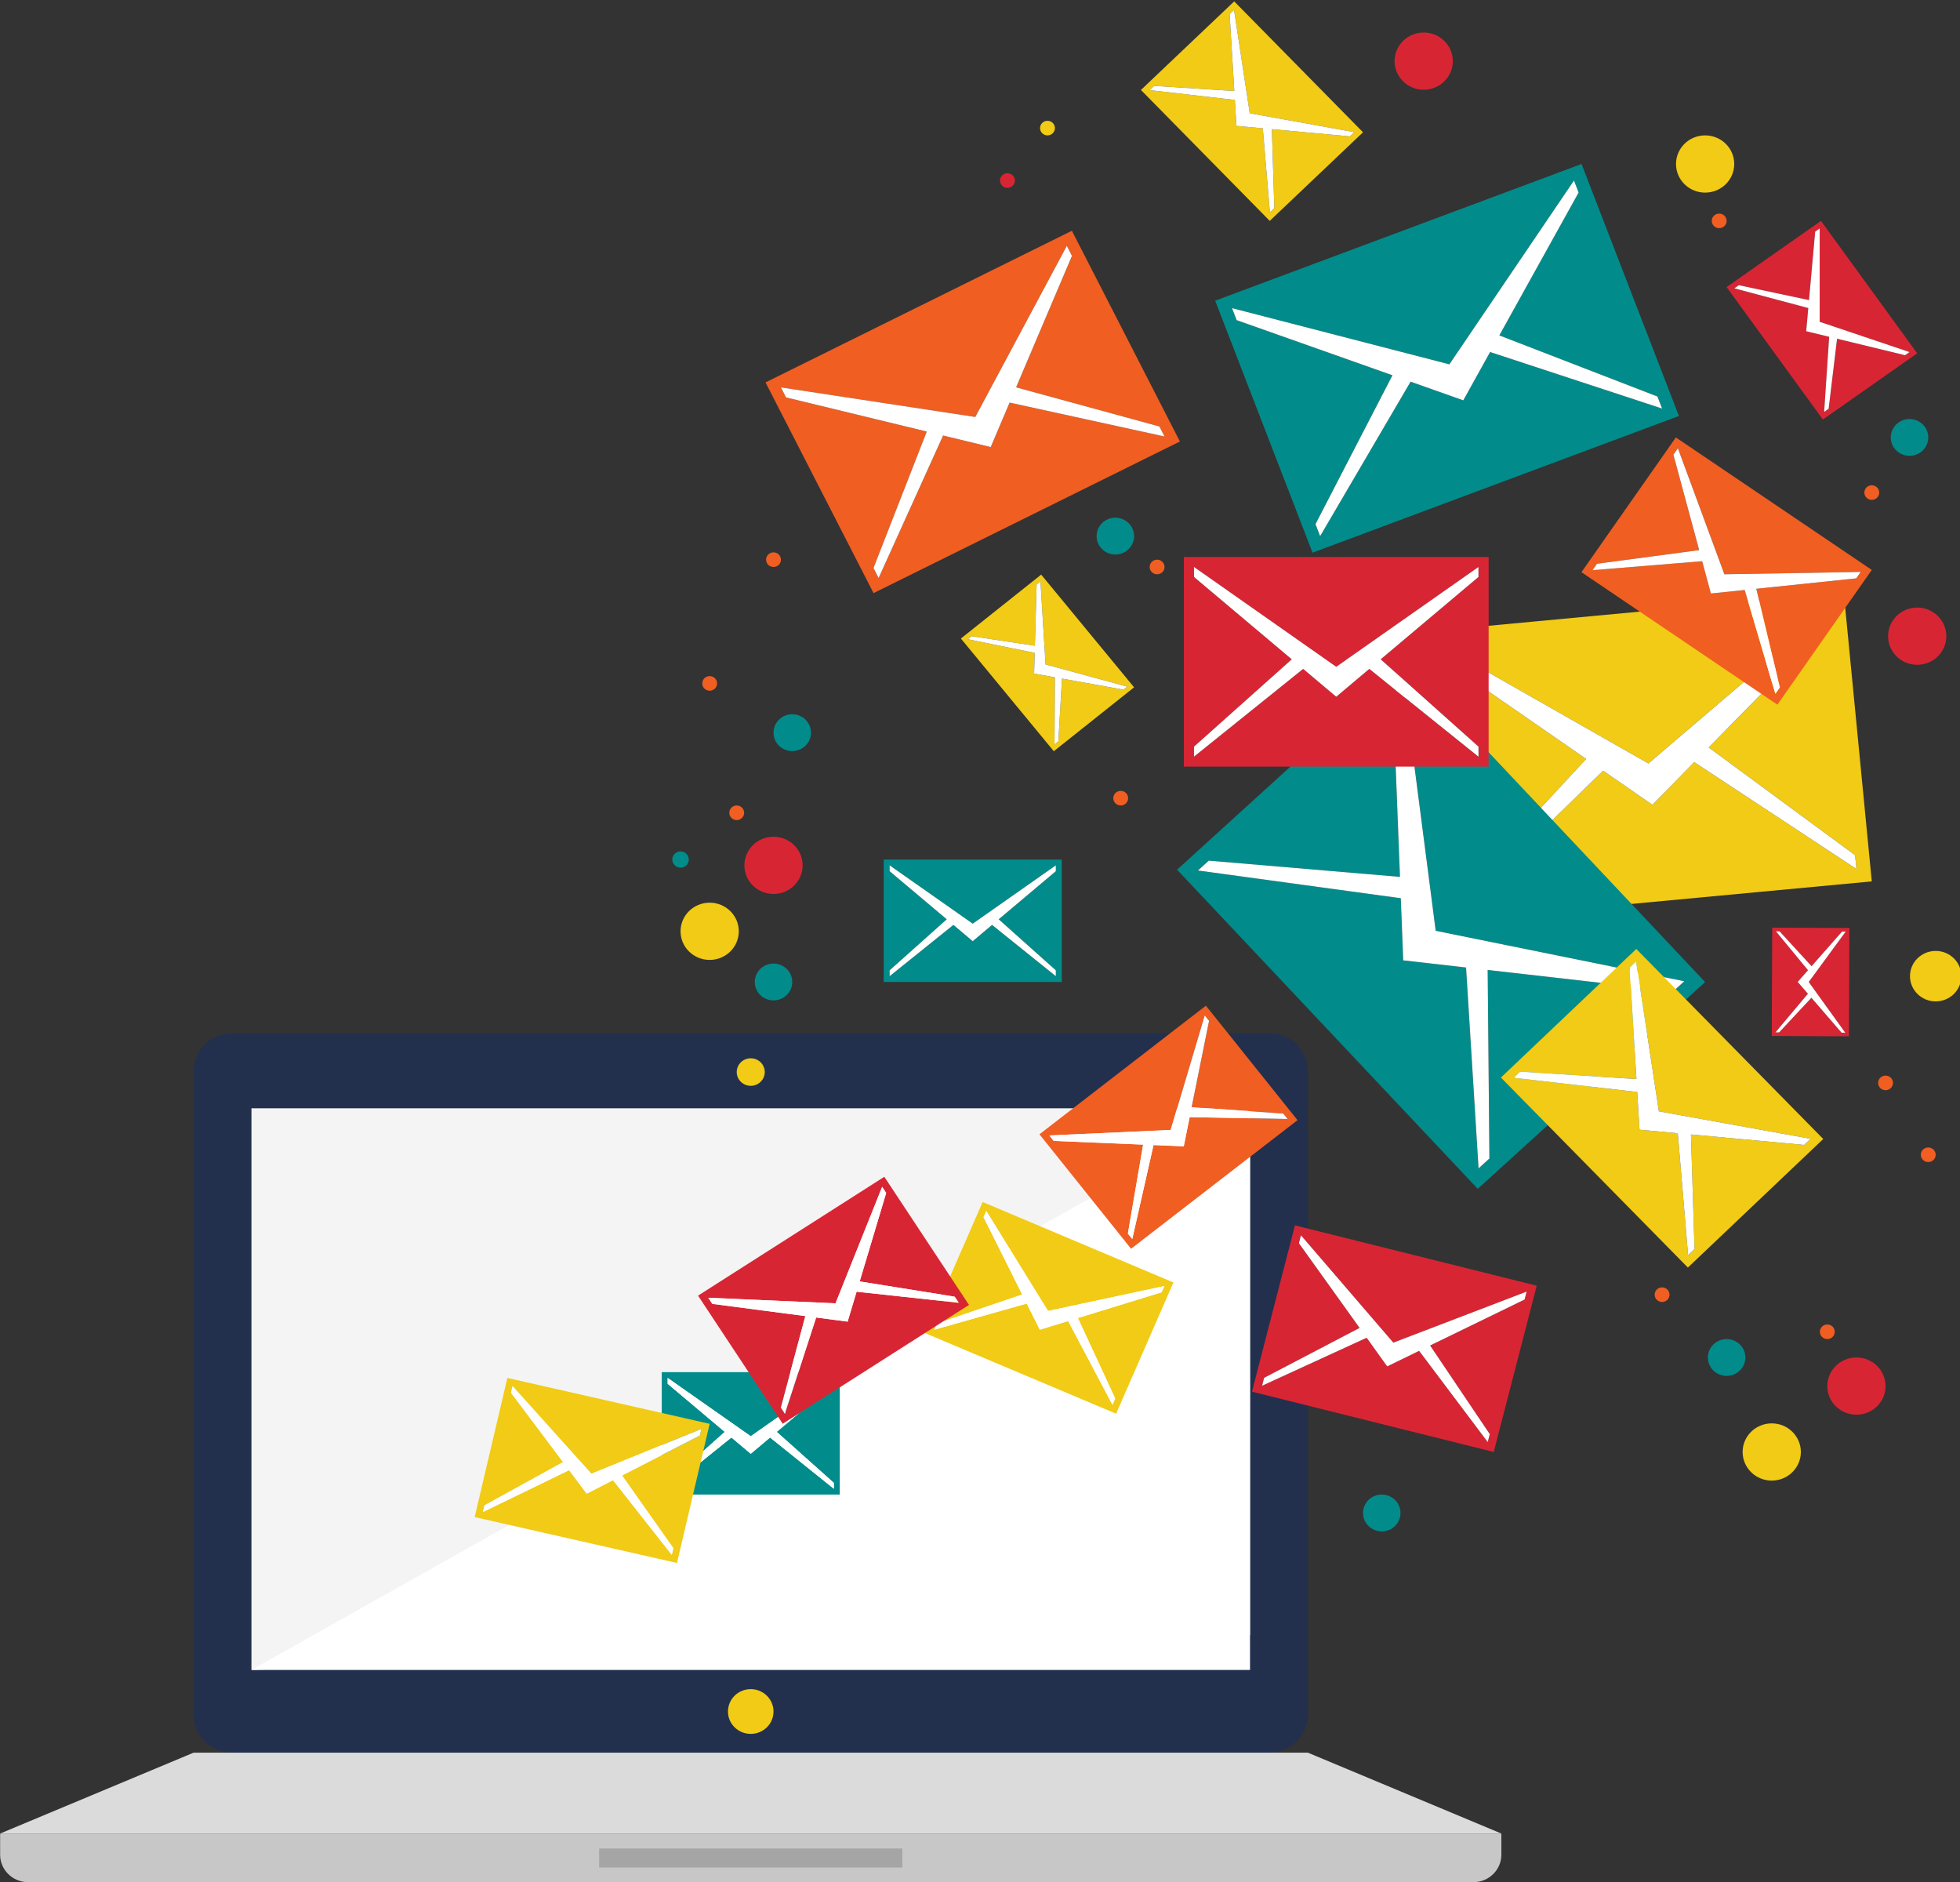 <?xml version="1.0" encoding="UTF-8" standalone="no"?>
<!-- Created with Inkscape (http://www.inkscape.org/) -->

<svg
   xmlns:dc="http://purl.org/dc/elements/1.1/"
   xmlns:cc="http://creativecommons.org/ns#"
   xmlns:rdf="http://www.w3.org/1999/02/22-rdf-syntax-ns#"
   xmlns:svg="http://www.w3.org/2000/svg"
   xmlns="http://www.w3.org/2000/svg"
   xmlns:sodipodi="http://sodipodi.sourceforge.net/DTD/sodipodi-0.dtd"
   xmlns:inkscape="http://www.inkscape.org/namespaces/inkscape"
   id="svg2"
   version="1.1"
   inkscape:version="0.91 r"
   xml:space="preserve"
   width="500"
   height="480"
   viewBox="0 0 500 480"
   sodipodi:docname="contact.svg"><rect x="0" y="0" width="500" height="480" fill="#333333" stroke="none"/><defs
     id="defs6"><clipPath
       clipPathUnits="userSpaceOnUse"
       id="clipPath18"><path
         d="M 0,800 800,800 800,0 0,0 0,800 Z"
         id="path20"
         inkscape:connector-curvature="0" /></clipPath><clipPath
       clipPathUnits="userSpaceOnUse"
       id="clipPath138"><path
         d="M 0,800 800,800 800,0 0,0 0,800 Z"
         id="path140"
         inkscape:connector-curvature="0" /></clipPath><clipPath
       clipPathUnits="userSpaceOnUse"
       id="clipPath146"><path
         d="m 8,142.35 656.362,0 0,-96.422 -656.362,0 0,96.422 z"
         id="path148"
         inkscape:connector-curvature="0" /></clipPath><clipPath
       clipPathUnits="userSpaceOnUse"
       id="clipPath448"><path
         d="m -1,802 816,0 0,-816 -816,0 0,816 z"
         id="path450"
         inkscape:connector-curvature="0" /></clipPath></defs><sodipodi:namedview
     pagecolor="#ffffff"
     bordercolor="#666666"
     borderopacity="1"
     objecttolerance="10"
     gridtolerance="10"
     guidetolerance="10"
     inkscape:pageopacity="0"
     inkscape:pageshadow="2"
     inkscape:window-width="1920"
     inkscape:window-height="1016"
     id="namedview4"
     showgrid="false"
     inkscape:zoom="0.944"
     inkscape:cx="459.6149"
     inkscape:cy="227.5083"
     inkscape:window-x="1440"
     inkscape:window-y="27"
     inkscape:window-maximized="1"
     inkscape:current-layer="g10"
     fit-margin-top="0"
     fit-margin-left="0"
     fit-margin-right="0"
     fit-margin-bottom="0" /><g
     id="g10"
     inkscape:groupmode="layer"
     inkscape:label="9"
     transform="matrix(1.25,0,0,-1.25,-87.856,583.414)"><g
       id="g134"
       transform="matrix(0.566,0,0,0.556,30.529,36.703)"><g
         id="g136"
         clip-path="url(#clipPath138)"><g
           id="g158"
           transform="translate(153.958,394.292)"><path
             d="m 0,0 373.952,0 c 7.643,0 13.897,-6.252 13.897,-13.896 l 0,-236.247 c 0,-7.644 -6.254,-13.896 -13.897,-13.896 l -373.952,0 c -7.644,0 -13.896,6.252 -13.896,13.896 l 0,236.247 C -13.896,-6.252 -7.644,0 0,0"
             style="fill:#22304e;fill-opacity:1;fill-rule:evenodd;stroke:none"
             id="path160"
             inkscape:connector-curvature="0" /></g><g
           id="g162"
           transform="translate(160.905,366.724)"><path
             d="m 0,0 360.055,0 0,-193.295 L 0,-206.127 0,0 Z"
             style="fill:#f4f4f4;fill-opacity:1;fill-rule:evenodd;stroke:none"
             id="path164"
             inkscape:connector-curvature="0" /></g><g
           id="g166"
           transform="translate(340.935,374.963)"><path
             d="M 0,0 C 2.79,0 5.053,2.262 5.053,5.053 5.053,7.844 2.79,10.105 0,10.105 -2.793,10.105 -5.053,7.844 -5.053,5.053 -5.053,2.262 -2.793,0 0,0"
             style="fill:#f1cb15;fill-opacity:1;fill-rule:evenodd;stroke:none"
             id="path168"
             inkscape:connector-curvature="0" /></g><g
           id="g170"
           transform="translate(340.933,137.139)"><path
             d="m 0,0 c 4.534,0 8.21,3.676 8.21,8.211 0,4.535 -3.676,8.21 -8.21,8.21 -4.539,0 -8.21,-3.675 -8.21,-8.21 C -8.21,3.676 -4.539,0 0,0"
             style="fill:#f1cb15;fill-opacity:1;fill-rule:evenodd;stroke:none"
             id="path172"
             inkscape:connector-curvature="0" /></g><g
           id="g174"
           transform="translate(140.062,130.253)"><path
             d="m 0,0 401.746,0 69.776,-29.686 -541.299,0 L 0,0 Z"
             style="fill:#dbdbdb;fill-opacity:1;fill-rule:evenodd;stroke:none"
             id="path176"
             inkscape:connector-curvature="0" /></g><g
           id="g178"
           transform="translate(70.285,100.567)"><path
             d="m 0,0 541.299,0 0,-7.794 c 0,-5.52 -4.522,-10.042 -10.045,-10.042 l -521.21,0 C 4.521,-17.836 0,-13.317 0,-7.794 L 0,0 Z"
             style="fill:#c7c7c7;fill-opacity:1;fill-rule:evenodd;stroke:none"
             id="path180"
             inkscape:connector-curvature="0" /></g><path
           d="m 286.264,95.078 109.339,0 0,-6.971 -109.339,0 0,6.971 z"
           style="fill:#a5a5a5;fill-opacity:1;fill-rule:evenodd;stroke:none"
           id="path182"
           inkscape:connector-curvature="0" /><g
           id="g184"
           transform="translate(160.905,160.597)"><path
             d="m 0,0 360.055,0 0,206.127 L 0,0 Z"
             style="fill:#ffffff;fill-opacity:1;fill-rule:evenodd;stroke:none"
             id="path186"
             inkscape:connector-curvature="0" /></g><g
           id="g188"
           transform="translate(730.949,545.418)"><path
             d="m 0,0 -44.622,-46.283 52.807,-39.54 0.48,-5.051 -58.473,39.207 -15.092,-15.653 -17.781,12.519 -50.006,-49.552 -0.483,5.049 44.375,48.808 -52.559,37.016 -0.482,5.047 75.494,-43.74 L -0.482,5.048 0,0 Z M -147.369,-3.867 -137.26,-109.882 14.196,-95.437 4.082,10.576 -147.369,-3.867 Z"
             style="fill:#f1cb15;fill-opacity:1;fill-rule:nonzero;stroke:none"
             id="path190"
             inkscape:connector-curvature="0" /></g><g
           id="g192"
           transform="translate(730.949,545.418)"><path
             d="m 0,0 -44.622,-46.283 52.807,-39.54 0.48,-5.051 -58.473,39.207 -15.092,-15.653 -17.781,12.519 -50.006,-49.552 -0.483,5.049 44.375,48.808 -52.559,37.016 -0.482,5.047 75.494,-43.74 L -0.482,5.048 0,0 Z"
             style="fill:#ffffff;fill-opacity:1;fill-rule:nonzero;stroke:none"
             id="path194"
             inkscape:connector-curvature="0" /></g><g
           id="g196"
           transform="translate(506.194,398.794)"><path
             d="m 0,0 -6.275,-31.645 33.018,-2.363 1.573,-2 -35.322,0.684 -2.122,-10.704 -10.903,0.461 -7.666,-34.488 -1.573,2.001 5.491,32.645 -32.233,1.363 -1.573,2.001 43.737,2.019 L -1.573,2.001 0,0 Z m -61.159,-41.618 33.035,-42.01 60.015,47.193 -33.037,42.01 -60.013,-47.193 z"
             style="fill:#f05e22;fill-opacity:1;fill-rule:nonzero;stroke:none"
             id="path198"
             inkscape:connector-curvature="0" /></g><g
           id="g200"
           transform="translate(506.194,398.794)"><path
             d="m 0,0 -6.275,-31.645 33.018,-2.363 1.573,-2 -35.322,0.684 -2.122,-10.704 -10.903,0.461 -7.666,-34.488 -1.573,2.001 5.491,32.645 -32.233,1.363 -1.573,2.001 43.737,2.019 L -1.573,2.001 0,0 Z"
             style="fill:#ffffff;fill-opacity:1;fill-rule:nonzero;stroke:none"
             id="path202"
             inkscape:connector-curvature="0" /></g><g
           id="g204"
           transform="translate(739.55,561.191)"><path
             d="m 0,0 -36.038,-3.826 8.482,-36.206 -1.62,-2.354 -11.053,38.115 -12.189,-1.294 -3.144,11.849 -39.548,-3.286 1.621,2.355 36.846,5.004 -9.291,35.028 1.621,2.355 L -47.555,1.499 1.621,2.355 0,0 Z M -65.048,51.715 -99.086,2.265 -28.442,-46.362 5.596,3.088 -65.048,51.715 Z"
             style="fill:#f05e22;fill-opacity:1;fill-rule:nonzero;stroke:none"
             id="path206"
             inkscape:connector-curvature="0" /></g><g
           id="g208"
           transform="translate(739.55,561.191)"><path
             d="m 0,0 -36.038,-3.826 8.482,-36.206 -1.62,-2.354 -11.053,38.115 -12.189,-1.294 -3.144,11.849 -39.548,-3.286 1.621,2.355 36.846,5.004 -9.291,35.028 1.621,2.355 L -47.555,1.499 1.621,2.355 0,0 Z"
             style="fill:#ffffff;fill-opacity:1;fill-rule:nonzero;stroke:none"
             id="path210"
             inkscape:connector-curvature="0" /></g><g
           id="g212"
           transform="translate(456.755,679.525)"><path
             d="m 0,0 -20.139,-48.231 51.671,-14.366 1.856,-3.682 -55.867,12.439 -6.811,-16.315 -17.166,4.237 -23.256,-52.297 -1.855,3.682 19.21,50.072 -50.744,12.526 -1.853,3.682 70.098,-10.854 L -1.854,3.683 0,0 Z M -110.493,-46.427 -71.54,-123.752 38.925,-68.106 -0.027,9.219 -110.493,-46.427 Z"
             style="fill:#f05e22;fill-opacity:1;fill-rule:nonzero;stroke:none"
             id="path214"
             inkscape:connector-curvature="0" /></g><g
           id="g216"
           transform="translate(456.755,679.525)"><path
             d="m 0,0 -20.139,-48.231 51.671,-14.366 1.856,-3.682 -55.867,12.439 -6.811,-16.315 -17.166,4.237 -23.256,-52.297 -1.855,3.682 19.21,50.072 -50.744,12.526 -1.853,3.682 70.098,-10.854 L -1.854,3.683 0,0 Z"
             style="fill:#ffffff;fill-opacity:1;fill-rule:nonzero;stroke:none"
             id="path218"
             inkscape:connector-curvature="0" /></g><g
           id="g220"
           transform="translate(450.934,453.727)"><path
             d="M 0,0 -20.599,-17.656 0,-36.381 l 0,-2.141 -22.994,18.813 -6.967,-5.972 -6.969,5.972 -22.992,-18.813 0,2.141 20.597,18.725 L -59.922,0 l 0,2.14 29.961,-21.4 L 0,2.14 0,0 Z m -62.063,-40.662 64.202,0 0,44.941 -64.202,0 0,-44.941 z"
             style="fill:#018c8b;fill-opacity:1;fill-rule:nonzero;stroke:none"
             id="path222"
             inkscape:connector-curvature="0" /></g><g
           id="g224"
           transform="translate(450.934,453.727)"><path
             d="M 0,0 -20.599,-17.656 0,-36.381 l 0,-2.141 -22.994,18.813 -6.967,-5.972 -6.969,5.972 -22.992,-18.813 0,2.141 20.597,18.725 L -59.922,0 l 0,2.14 29.961,-21.4 L 0,2.14 0,0 Z"
             style="fill:#ffffff;fill-opacity:1;fill-rule:nonzero;stroke:none"
             id="path226"
             inkscape:connector-curvature="0" /></g><g
           id="g228"
           transform="translate(370.897,265.621)"><path
             d="M 0,0 -20.599,-17.655 0,-36.381 l 0,-2.14 -22.994,18.812 -6.967,-5.972 -6.969,5.972 -22.992,-18.812 0,2.14 20.597,18.726 L -59.922,0 l 0,2.141 L -29.961,-19.26 0,2.141 0,0 Z m -62.063,-40.661 64.202,0 0,44.941 -64.202,0 0,-44.941 z"
             style="fill:#018c8b;fill-opacity:1;fill-rule:nonzero;stroke:none"
             id="path230"
             inkscape:connector-curvature="0" /></g><g
           id="g232"
           transform="translate(370.897,265.621)"><path
             d="M 0,0 -20.599,-17.655 0,-36.381 l 0,-2.14 -22.994,18.812 -6.967,-5.972 -6.969,5.972 -22.992,-18.812 0,2.14 20.597,18.726 L -59.922,0 l 0,2.141 L -29.961,-19.26 0,2.141 0,0 Z"
             style="fill:#ffffff;fill-opacity:1;fill-rule:nonzero;stroke:none"
             id="path234"
             inkscape:connector-curvature="0" /></g><g
           id="g236"
           transform="translate(673.633,409.719)"><path
             d="m 0,0 -66.988,7.761 0.624,-69.193 -3.906,-3.614 -4.507,73.71 -22.659,2.625 -0.872,22.794 -73.141,10.179 3.903,3.613 68.94,-5.954 -2.574,67.387 3.905,3.613 L -85.723,22.13 3.904,3.614 0,0 Z M -96.986,120.438 -178.967,44.552 -70.559,-72.563 11.422,3.322 -96.986,120.438 Z"
             style="fill:#018c8b;fill-opacity:1;fill-rule:nonzero;stroke:none"
             id="path238"
             inkscape:connector-curvature="0" /></g><g
           id="g240"
           transform="translate(673.633,409.719)"><path
             d="m 0,0 -66.988,7.761 0.624,-69.193 -3.906,-3.614 -4.507,73.71 -22.659,2.625 -0.872,22.794 -73.141,10.179 3.903,3.613 68.94,-5.954 -2.574,67.387 3.905,3.613 L -85.723,22.13 3.904,3.614 0,0 Z"
             style="fill:#ffffff;fill-opacity:1;fill-rule:nonzero;stroke:none"
             id="path242"
             inkscape:connector-curvature="0" /></g><g
           id="g244"
           transform="translate(639.434,702.769)"><path
             d="m 0,0 -28.586,-52.424 57.014,-22.433 1.673,-4.405 -62.011,20.743 -9.669,-17.731 -19.003,6.843 -32.612,-56.675 -1.672,4.403 27.75,54.625 -56.178,20.234 -1.673,4.404 L -46.596,-63.04 -1.672,4.404 0,0 Z m -131.042,-39.687 35.116,-92.47 132.103,50.165 -35.116,92.471 -132.103,-50.166 z"
             style="fill:#018c8b;fill-opacity:1;fill-rule:nonzero;stroke:none"
             id="path246"
             inkscape:connector-curvature="0" /></g><g
           id="g248"
           transform="translate(639.434,702.769)"><path
             d="m 0,0 -28.586,-52.424 57.014,-22.433 1.673,-4.405 -62.011,20.743 -9.669,-17.731 -19.003,6.843 -32.612,-56.675 -1.672,4.403 27.75,54.625 -56.178,20.234 -1.673,4.404 L -46.596,-63.04 -1.672,4.404 0,0 Z"
             style="fill:#ffffff;fill-opacity:1;fill-rule:nonzero;stroke:none"
             id="path250"
             inkscape:connector-curvature="0" /></g><g
           id="g252"
           transform="translate(475.283,520.349)"><path
             d="m 0,0 -22.122,4.056 -1.315,-23.04 -1.378,-1.117 0.121,24.629 -7.483,1.371 0.211,7.605 -24.117,4.996 1.379,1.117 22.81,-3.498 0.626,22.483 1.378,1.116 L -28.041,9.25 1.379,1.117 0,0 Z m -29.628,42.213 -28.95,-23.451 33.502,-41.359 28.95,23.451 -33.502,41.359 z"
             style="fill:#f1cb15;fill-opacity:1;fill-rule:nonzero;stroke:none"
             id="path254"
             inkscape:connector-curvature="0" /></g><g
           id="g256"
           transform="translate(475.283,520.349)"><path
             d="m 0,0 -22.122,4.056 -1.315,-23.04 -1.378,-1.117 0.121,24.629 -7.483,1.371 0.211,7.605 -24.117,4.996 1.379,1.117 22.81,-3.498 0.626,22.483 1.378,1.116 L -28.041,9.25 1.379,1.117 0,0 Z"
             style="fill:#ffffff;fill-opacity:1;fill-rule:nonzero;stroke:none"
             id="path258"
             inkscape:connector-curvature="0" /></g><g
           id="g260"
           transform="translate(556.949,723.388)"><path
             d="m 0,0 -28.113,2.642 0.887,-28.961 -1.601,-1.549 -2.556,30.817 -9.51,0.894 -0.571,9.534 -30.711,3.597 1.602,1.548 28.913,-1.867 -1.688,28.186 1.601,1.548 5.66,-37.902 L 1.602,1.548 0,0 Z M -41.694,49.54 -75.325,17.028 -28.88,-31.017 4.751,1.495 -41.694,49.54 Z"
             style="fill:#f1cb15;fill-opacity:1;fill-rule:nonzero;stroke:none"
             id="path262"
             inkscape:connector-curvature="0" /></g><g
           id="g264"
           transform="translate(556.949,723.388)"><path
             d="m 0,0 -28.113,2.642 0.887,-28.961 -1.601,-1.549 -2.556,30.817 -9.51,0.894 -0.571,9.534 -30.711,3.597 1.602,1.548 28.913,-1.867 -1.688,28.186 1.601,1.548 5.66,-37.902 L 1.602,1.548 0,0 Z"
             style="fill:#ffffff;fill-opacity:1;fill-rule:nonzero;stroke:none"
             id="path266"
             inkscape:connector-curvature="0" /></g><g
           id="g268"
           transform="translate(720.75,353.281)"><path
             d="m 0,0 -40.804,3.834 1.289,-42.033 -2.325,-2.248 -3.709,44.726 -13.802,1.298 -0.829,13.838 -44.574,5.221 2.325,2.247 41.964,-2.71 -2.449,40.909 2.323,2.247 8.215,-55.011 L 2.324,2.246 0,0 Z M -60.515,71.901 -109.326,24.715 -41.916,-45.017 6.896,2.17 -60.515,71.901 Z"
             style="fill:#f1cb15;fill-opacity:1;fill-rule:nonzero;stroke:none"
             id="path270"
             inkscape:connector-curvature="0" /></g><g
           id="g272"
           transform="translate(720.75,353.281)"><path
             d="m 0,0 -40.804,3.834 1.289,-42.033 -2.325,-2.248 -3.709,44.726 -13.802,1.298 -0.829,13.838 -44.574,5.221 2.325,2.247 41.964,-2.71 -2.449,40.909 2.323,2.247 8.215,-55.011 L 2.324,2.246 0,0 Z"
             style="fill:#ffffff;fill-opacity:1;fill-rule:nonzero;stroke:none"
             id="path274"
             inkscape:connector-curvature="0" /></g><g
           id="g276"
           transform="translate(322.569,246.62)"><path
             d="m 0,0 -28.034,-14.656 18.491,-26.68 -0.562,-2.432 -21.189,27.407 -9.483,-4.957 -6.349,8.612 -31.059,-15.343 0.562,2.432 28.313,15.873 -18.77,25.463 0.561,2.43 28.427,-32.172 L 0.562,2.431 0,0 Z M -69.39,21.142 -81.179,-29.918 -8.235,-46.759 3.554,4.301 -69.39,21.142 Z"
             style="fill:#f1cb15;fill-opacity:1;fill-rule:nonzero;stroke:none"
             id="path278"
             inkscape:connector-curvature="0" /></g><g
           id="g280"
           transform="translate(322.569,246.62)"><path
             d="m 0,0 -28.034,-14.656 18.491,-26.68 -0.562,-2.432 -21.189,27.407 -9.483,-4.957 -6.349,8.612 -31.059,-15.343 0.562,2.432 28.313,15.873 -18.77,25.463 0.561,2.43 28.427,-32.172 L 0.562,2.431 0,0 Z"
             style="fill:#ffffff;fill-opacity:1;fill-rule:nonzero;stroke:none"
             id="path282"
             inkscape:connector-curvature="0" /></g><g
           id="g284"
           transform="translate(489.081,299.194)"><path
             d="m 0,0 -30.193,-9.442 13.458,-29.54 -0.986,-2.293 -15.983,30.734 -10.212,-3.193 -4.719,9.603 -33.29,-9.581 0.985,2.293 30.682,10.591 -13.947,28.391 0.983,2.293 L -40.961,-6.855 0.983,2.293 0,0 Z M -64.531,33.134 -85.204,-15.02 -16.411,-44.552 4.26,3.602 -64.531,33.134 Z"
             style="fill:#f1cb15;fill-opacity:1;fill-rule:nonzero;stroke:none"
             id="path286"
             inkscape:connector-curvature="0" /></g><g
           id="g288"
           transform="translate(489.081,299.194)"><path
             d="m 0,0 -30.193,-9.442 13.458,-29.54 -0.986,-2.293 -15.983,30.734 -10.212,-3.193 -4.719,9.603 -33.29,-9.581 0.985,2.293 30.682,10.591 -13.947,28.391 0.983,2.293 L -40.961,-6.855 0.983,2.293 0,0 Z"
             style="fill:#ffffff;fill-opacity:1;fill-rule:nonzero;stroke:none"
             id="path290"
             inkscape:connector-curvature="0" /></g><g
           id="g292"
           transform="translate(603.326,561.703)"><path
             d="M 0,0 -35.259,-30.222 0,-62.275 l 0,-3.663 -39.358,32.201 -11.926,-10.222 -11.927,10.222 -39.358,-32.201 0,3.663 35.257,32.053 -35.257,30.222 0,3.663 51.285,-36.631 L 0,3.663 0,0 Z m -106.232,-69.601 109.896,0 0,76.927 -109.896,0 0,-76.927 z"
             style="fill:#d82534;fill-opacity:1;fill-rule:nonzero;stroke:none"
             id="path294"
             inkscape:connector-curvature="0" /></g><g
           id="g296"
           transform="translate(603.326,561.703)"><path
             d="M 0,0 -35.259,-30.222 0,-62.275 l 0,-3.663 -39.358,32.201 -11.926,-10.222 -11.927,10.222 -39.358,-32.201 0,3.663 35.257,32.053 -35.257,30.222 0,3.663 51.285,-36.631 L 0,3.663 0,0 Z"
             style="fill:#ffffff;fill-opacity:1;fill-rule:nonzero;stroke:none"
             id="path298"
             inkscape:connector-curvature="0" /></g><g
           id="g300"
           transform="translate(619.953,296.536)"><path
             d="m 0,0 -34.059,-16.869 21.511,-32.529 -0.738,-2.906 -24.733,33.474 -11.518,-5.706 -7.401,10.512 -37.708,-17.614 0.737,2.906 34.426,18.321 -21.878,31.077 0.738,2.906 33.3,-39.391 L 0.737,2.905 0,0 Z m -82.791,27.216 -15.5,-61.022 87.173,-22.142 15.5,61.021 -87.173,22.143 z"
             style="fill:#d82534;fill-opacity:1;fill-rule:nonzero;stroke:none"
             id="path302"
             inkscape:connector-curvature="0" /></g><g
           id="g304"
           transform="translate(619.953,296.536)"><path
             d="m 0,0 -34.059,-16.869 21.511,-32.529 -0.738,-2.906 -24.733,33.474 -11.518,-5.706 -7.401,10.512 -37.708,-17.614 0.737,2.906 34.426,18.321 -21.878,31.077 0.738,2.906 33.3,-39.391 L 0.737,2.905 0,0 Z"
             style="fill:#ffffff;fill-opacity:1;fill-rule:nonzero;stroke:none"
             id="path306"
             inkscape:connector-curvature="0" /></g><g
           id="g308"
           transform="translate(389.767,335.648)"><path
             d="m 0,0 -9.556,-32.466 34.271,-5.597 1.453,-2.237 -36.835,4.061 -3.231,-10.981 -11.347,1.515 -11.275,-35.301 -1.454,2.239 8.828,33.582 -33.542,4.479 -1.454,2.239 45.882,-2.036 L -1.454,2.238 0,0 Z M -67.834,-37.683 -37.305,-84.698 29.86,-41.086 -0.669,5.931 -67.834,-37.683 Z"
             style="fill:#d82534;fill-opacity:1;fill-rule:nonzero;stroke:none"
             id="path310"
             inkscape:connector-curvature="0" /></g><g
           id="g312"
           transform="translate(389.767,335.648)"><path
             d="m 0,0 -9.556,-32.466 34.271,-5.597 1.453,-2.237 -36.835,4.061 -3.231,-10.981 -11.347,1.515 -11.275,-35.301 -1.454,2.239 8.828,33.582 -33.542,4.479 -1.454,2.239 45.882,-2.036 L -1.454,2.238 0,0 Z"
             style="fill:#ffffff;fill-opacity:1;fill-rule:nonzero;stroke:none"
             id="path314"
             inkscape:connector-curvature="0" /></g><g
           id="g316"
           transform="translate(757.128,643.078)"><path
             d="m 0,0 -24.5,6.05 -3.041,-25.714 -1.619,-1.156 1.812,27.574 -8.286,2.045 0.755,8.503 -26.668,7.238 1.621,1.156 25.307,-5.471 2.231,25.135 1.621,1.156 L -30.773,12.27 1.619,1.157 0,0 Z m -30.304,49.293 -34.019,-24.29 34.699,-48.599 34.02,24.29 -34.7,48.599 z"
             style="fill:#d82534;fill-opacity:1;fill-rule:nonzero;stroke:none"
             id="path318"
             inkscape:connector-curvature="0" /></g><g
           id="g320"
           transform="translate(757.128,643.078)"><path
             d="m 0,0 -24.5,6.05 -3.041,-25.714 -1.619,-1.156 1.812,27.574 -8.286,2.045 0.755,8.503 -26.668,7.238 1.621,1.156 25.307,-5.471 2.231,25.135 1.621,1.156 L -30.773,12.27 1.619,1.157 0,0 Z"
             style="fill:#ffffff;fill-opacity:1;fill-rule:nonzero;stroke:none"
             id="path322"
             inkscape:connector-curvature="0" /></g><g
           id="g324"
           transform="translate(734.253,394.466)"><path
             d="m 0,0 -10.874,12.802 -11.649,-12.701 -1.325,0.005 11.71,14.184 -3.678,4.329 3.716,4.298 -11.584,14.286 1.326,-0.006 L -10.822,24.394 0.165,37.098 1.489,37.092 -11.841,18.602 1.325,-0.005 0,0 Z M 2.82,38.411 -25.002,38.534 -25.179,-1.213 2.644,-1.336 2.82,38.411 Z"
             style="fill:#d82534;fill-opacity:1;fill-rule:nonzero;stroke:none"
             id="path326"
             inkscape:connector-curvature="0" /></g><g
           id="g328"
           transform="translate(734.253,394.466)"><path
             d="m 0,0 -10.874,12.802 -11.649,-12.701 -1.325,0.005 11.71,14.184 -3.678,4.329 3.716,4.298 -11.584,14.286 1.326,-0.006 L -10.822,24.394 0.165,37.098 1.489,37.092 -11.841,18.602 1.325,-0.005 0,0 Z"
             style="fill:#ffffff;fill-opacity:1;fill-rule:nonzero;stroke:none"
             id="path330"
             inkscape:connector-curvature="0" /></g><g
           id="g332"
           transform="translate(336.623,431.669)"><path
             d="m 0,0 c 0,-5.799 -4.701,-10.5 -10.5,-10.5 -5.799,0 -10.5,4.701 -10.5,10.5 0,5.799 4.701,10.5 10.5,10.5 C -4.701,10.5 0,5.799 0,0"
             style="fill:#f1cb15;fill-opacity:1;fill-rule:nonzero;stroke:none"
             id="path334"
             inkscape:connector-curvature="0" /></g><g
           id="g336"
           transform="translate(777.444,415.205)"><path
             d="m 0,0 c 0,-5.115 -4.146,-9.262 -9.262,-9.262 -5.115,0 -9.261,4.147 -9.261,9.262 0,5.115 4.146,9.262 9.261,9.262 C -4.146,9.262 0,5.115 0,0"
             style="fill:#f1cb15;fill-opacity:1;fill-rule:nonzero;stroke:none"
             id="path338"
             inkscape:connector-curvature="0" /></g><g
           id="g340"
           transform="translate(719.574,240.588)"><path
             d="m 0,0 c 0,-5.799 -4.701,-10.5 -10.5,-10.5 -5.799,0 -10.5,4.701 -10.5,10.5 0,5.799 4.701,10.5 10.5,10.5 C -4.701,10.5 0,5.799 0,0"
             style="fill:#f1cb15;fill-opacity:1;fill-rule:nonzero;stroke:none"
             id="path342"
             inkscape:connector-curvature="0" /></g><g
           id="g344"
           transform="translate(695.555,713.248)"><path
             d="m 0,0 c 0,-5.799 -4.701,-10.5 -10.5,-10.5 -5.799,0 -10.5,4.701 -10.5,10.5 0,5.799 4.701,10.5 10.5,10.5 C -4.701,10.5 0,5.799 0,0"
             style="fill:#f1cb15;fill-opacity:1;fill-rule:nonzero;stroke:none"
             id="path346"
             inkscape:connector-curvature="0" /></g><g
           id="g348"
           transform="translate(594.08,751)"><path
             d="m 0,0 c 0,-5.799 -4.701,-10.5 -10.5,-10.5 -5.799,0 -10.5,4.701 -10.5,10.5 0,5.799 4.701,10.5 10.5,10.5 C -4.701,10.5 0,5.799 0,0"
             style="fill:#d82534;fill-opacity:1;fill-rule:nonzero;stroke:none"
             id="path350"
             inkscape:connector-curvature="0" /></g><g
           id="g352"
           transform="translate(772.023,539.965)"><path
             d="m 0,0 c 0,-5.799 -4.701,-10.5 -10.5,-10.5 -5.799,0 -10.5,4.701 -10.5,10.5 0,5.799 4.701,10.5 10.5,10.5 C -4.701,10.5 0,5.799 0,0"
             style="fill:#d82534;fill-opacity:1;fill-rule:nonzero;stroke:none"
             id="path354"
             inkscape:connector-curvature="0" /></g><g
           id="g356"
           transform="translate(750.114,264.769)"><path
             d="m 0,0 c 0,-5.799 -4.701,-10.5 -10.5,-10.5 -5.799,0 -10.5,4.701 -10.5,10.5 0,5.799 4.701,10.5 10.5,10.5 C -4.701,10.5 0,5.799 0,0"
             style="fill:#d82534;fill-opacity:1;fill-rule:nonzero;stroke:none"
             id="path358"
             inkscape:connector-curvature="0" /></g><g
           id="g360"
           transform="translate(359.643,455.867)"><path
             d="m 0,0 c 0,-5.799 -4.701,-10.5 -10.5,-10.5 -5.799,0 -10.5,4.701 -10.5,10.5 0,5.799 4.701,10.5 10.5,10.5 C -4.701,10.5 0,5.799 0,0"
             style="fill:#d82534;fill-opacity:1;fill-rule:nonzero;stroke:none"
             id="path362"
             inkscape:connector-curvature="0" /></g><g
           id="g364"
           transform="translate(362.653,504.56)"><path
             d="m 0,0 c 0,-3.731 -3.024,-6.755 -6.755,-6.755 -3.731,0 -6.755,3.024 -6.755,6.755 0,3.73 3.024,6.755 6.755,6.755 C -3.024,6.755 0,3.73 0,0"
             style="fill:#018c8b;fill-opacity:1;fill-rule:nonzero;stroke:none"
             id="path366"
             inkscape:connector-curvature="0" /></g><g
           id="g368"
           transform="translate(479.157,576.688)"><path
             d="m 0,0 c 0,-3.731 -3.024,-6.755 -6.755,-6.755 -3.73,0 -6.756,3.024 -6.756,6.755 0,3.73 3.026,6.755 6.756,6.755 C -3.024,6.755 0,3.73 0,0"
             style="fill:#018c8b;fill-opacity:1;fill-rule:nonzero;stroke:none"
             id="path370"
             inkscape:connector-curvature="0" /></g><g
           id="g372"
           transform="translate(765.503,612.907)"><path
             d="m 0,0 c 0,-3.731 -3.024,-6.755 -6.755,-6.755 -3.73,0 -6.756,3.024 -6.756,6.755 0,3.73 3.026,6.755 6.756,6.755 C -3.024,6.755 0,3.73 0,0"
             style="fill:#018c8b;fill-opacity:1;fill-rule:nonzero;stroke:none"
             id="path374"
             inkscape:connector-curvature="0" /></g><g
           id="g376"
           transform="translate(699.561,275.269)"><path
             d="m 0,0 c 0,-3.73 -3.024,-6.756 -6.755,-6.756 -3.73,0 -6.756,3.026 -6.756,6.756 0,3.73 3.026,6.755 6.756,6.755 C -3.024,6.755 0,3.73 0,0"
             style="fill:#018c8b;fill-opacity:1;fill-rule:nonzero;stroke:none"
             id="path378"
             inkscape:connector-curvature="0" /></g><g
           id="g380"
           transform="translate(575.211,218.205)"><path
             d="m 0,0 c 0,-3.73 -3.024,-6.756 -6.755,-6.756 -3.73,0 -6.756,3.026 -6.756,6.756 0,3.73 3.026,6.755 6.756,6.755 C -3.024,6.755 0,3.73 0,0"
             style="fill:#018c8b;fill-opacity:1;fill-rule:nonzero;stroke:none"
             id="path382"
             inkscape:connector-curvature="0" /></g><g
           id="g384"
           transform="translate(355.898,413.065)"><path
             d="m 0,0 c 0,-3.73 -3.024,-6.756 -6.755,-6.756 -3.73,0 -6.756,3.026 -6.756,6.756 0,3.73 3.026,6.755 6.756,6.755 C -3.024,6.755 0,3.73 0,0"
             style="fill:#018c8b;fill-opacity:1;fill-rule:nonzero;stroke:none"
             id="path386"
             inkscape:connector-curvature="0" /></g><g
           id="g388"
           transform="translate(477.012,480.521)"><path
             d="m 0,0 c 0,-1.48 -1.2,-2.68 -2.68,-2.68 -1.48,0 -2.68,1.2 -2.68,2.68 0,1.48 1.2,2.68 2.68,2.68 C -1.2,2.68 0,1.48 0,0"
             style="fill:#f05e22;fill-opacity:1;fill-rule:nonzero;stroke:none"
             id="path390"
             inkscape:connector-curvature="0" /></g><g
           id="g392"
           transform="translate(731.795,284.704)"><path
             d="m 0,0 c 0,-1.479 -1.2,-2.68 -2.68,-2.68 -1.48,0 -2.68,1.201 -2.68,2.68 0,1.479 1.2,2.68 2.68,2.68 C -1.2,2.68 0,1.479 0,0"
             style="fill:#f05e22;fill-opacity:1;fill-rule:nonzero;stroke:none"
             id="path394"
             inkscape:connector-curvature="0" /></g><g
           id="g396"
           transform="translate(768.183,349.666)"><path
             d="m 0,0 c 0,-1.479 -1.2,-2.68 -2.68,-2.68 -1.48,0 -2.68,1.201 -2.68,2.68 0,1.479 1.2,2.68 2.68,2.68 C -1.2,2.68 0,1.479 0,0"
             style="fill:#f05e22;fill-opacity:1;fill-rule:nonzero;stroke:none"
             id="path398"
             inkscape:connector-curvature="0" /></g><g
           id="g400"
           transform="translate(672.215,298.315)"><path
             d="m 0,0 c 0,-1.479 -1.2,-2.68 -2.68,-2.68 -1.48,0 -2.68,1.201 -2.68,2.68 0,1.479 1.2,2.68 2.68,2.68 C -1.2,2.68 0,1.479 0,0"
             style="fill:#f05e22;fill-opacity:1;fill-rule:nonzero;stroke:none"
             id="path402"
             inkscape:connector-curvature="0" /></g><g
           id="g404"
           transform="translate(752.795,376.034)"><path
             d="m 0,0 c 0,-1.479 -1.2,-2.68 -2.68,-2.68 -1.48,0 -2.68,1.201 -2.68,2.68 0,1.479 1.2,2.68 2.68,2.68 C -1.2,2.68 0,1.479 0,0"
             style="fill:#f05e22;fill-opacity:1;fill-rule:nonzero;stroke:none"
             id="path406"
             inkscape:connector-curvature="0" /></g><g
           id="g408"
           transform="translate(747.826,592.669)"><path
             d="m 0,0 c 0,-1.479 -1.2,-2.68 -2.68,-2.68 -1.48,0 -2.68,1.201 -2.68,2.68 0,1.479 1.2,2.68 2.68,2.68 C -1.2,2.68 0,1.479 0,0"
             style="fill:#f05e22;fill-opacity:1;fill-rule:nonzero;stroke:none"
             id="path410"
             inkscape:connector-curvature="0" /></g><g
           id="g412"
           transform="translate(692.805,692.371)"><path
             d="m 0,0 c 0,-1.479 -1.2,-2.68 -2.68,-2.68 -1.48,0 -2.68,1.201 -2.68,2.68 0,1.479 1.2,2.68 2.68,2.68 C -1.2,2.68 0,1.479 0,0"
             style="fill:#f05e22;fill-opacity:1;fill-rule:nonzero;stroke:none"
             id="path414"
             inkscape:connector-curvature="0" /></g><g
           id="g416"
           transform="translate(490.135,565.366)"><path
             d="m 0,0 c 0,-1.479 -1.2,-2.68 -2.68,-2.68 -1.48,0 -2.68,1.201 -2.68,2.68 0,1.479 1.2,2.68 2.68,2.68 C -1.2,2.68 0,1.479 0,0"
             style="fill:#f05e22;fill-opacity:1;fill-rule:nonzero;stroke:none"
             id="path418"
             inkscape:connector-curvature="0" /></g><g
           id="g420"
           transform="translate(338.562,475.161)"><path
             d="m 0,0 c 0,-1.479 -1.2,-2.68 -2.68,-2.68 -1.48,0 -2.68,1.201 -2.68,2.68 0,1.479 1.2,2.68 2.68,2.68 C -1.2,2.68 0,1.479 0,0"
             style="fill:#f05e22;fill-opacity:1;fill-rule:nonzero;stroke:none"
             id="path422"
             inkscape:connector-curvature="0" /></g><g
           id="g424"
           transform="translate(328.803,522.64)"><path
             d="m 0,0 c 0,-1.479 -1.2,-2.68 -2.68,-2.68 -1.48,0 -2.68,1.201 -2.68,2.68 0,1.479 1.2,2.68 2.68,2.68 C -1.2,2.68 0,1.479 0,0"
             style="fill:#f05e22;fill-opacity:1;fill-rule:nonzero;stroke:none"
             id="path426"
             inkscape:connector-curvature="0" /></g><g
           id="g428"
           transform="translate(351.823,568.046)"><path
             d="m 0,0 c 0,-1.479 -1.2,-2.68 -2.68,-2.68 -1.48,0 -2.68,1.201 -2.68,2.68 0,1.479 1.2,2.68 2.68,2.68 C -1.2,2.68 0,1.479 0,0"
             style="fill:#f05e22;fill-opacity:1;fill-rule:nonzero;stroke:none"
             id="path430"
             inkscape:connector-curvature="0" /></g><g
           id="g432"
           transform="translate(436.18,707.173)"><path
             d="m 0,0 c 0,-1.479 -1.2,-2.68 -2.68,-2.68 -1.48,0 -2.68,1.201 -2.68,2.68 0,1.479 1.2,2.68 2.68,2.68 C -1.2,2.68 0,1.479 0,0"
             style="fill:#d82534;fill-opacity:1;fill-rule:nonzero;stroke:none"
             id="path434"
             inkscape:connector-curvature="0" /></g><g
           id="g436"
           transform="translate(450.611,726.427)"><path
             d="m 0,0 c 0,-1.479 -1.2,-2.68 -2.68,-2.68 -1.48,0 -2.68,1.201 -2.68,2.68 0,1.479 1.2,2.68 2.68,2.68 C -1.2,2.68 0,1.479 0,0"
             style="fill:#f1cb15;fill-opacity:1;fill-rule:nonzero;stroke:none"
             id="path438"
             inkscape:connector-curvature="0" /></g><g
           id="g440"
           transform="translate(318.599,458.006)"><path
             d="m 0,0 c 0,-1.643 -1.333,-2.976 -2.976,-2.976 -1.644,0 -2.977,1.333 -2.977,2.976 0,1.644 1.333,2.977 2.977,2.977 C -1.333,2.977 0,1.644 0,0"
             style="fill:#018c8b;fill-opacity:1;fill-rule:nonzero;stroke:none"
             id="path442"
             inkscape:connector-curvature="0" /></g></g></g></g></svg>
